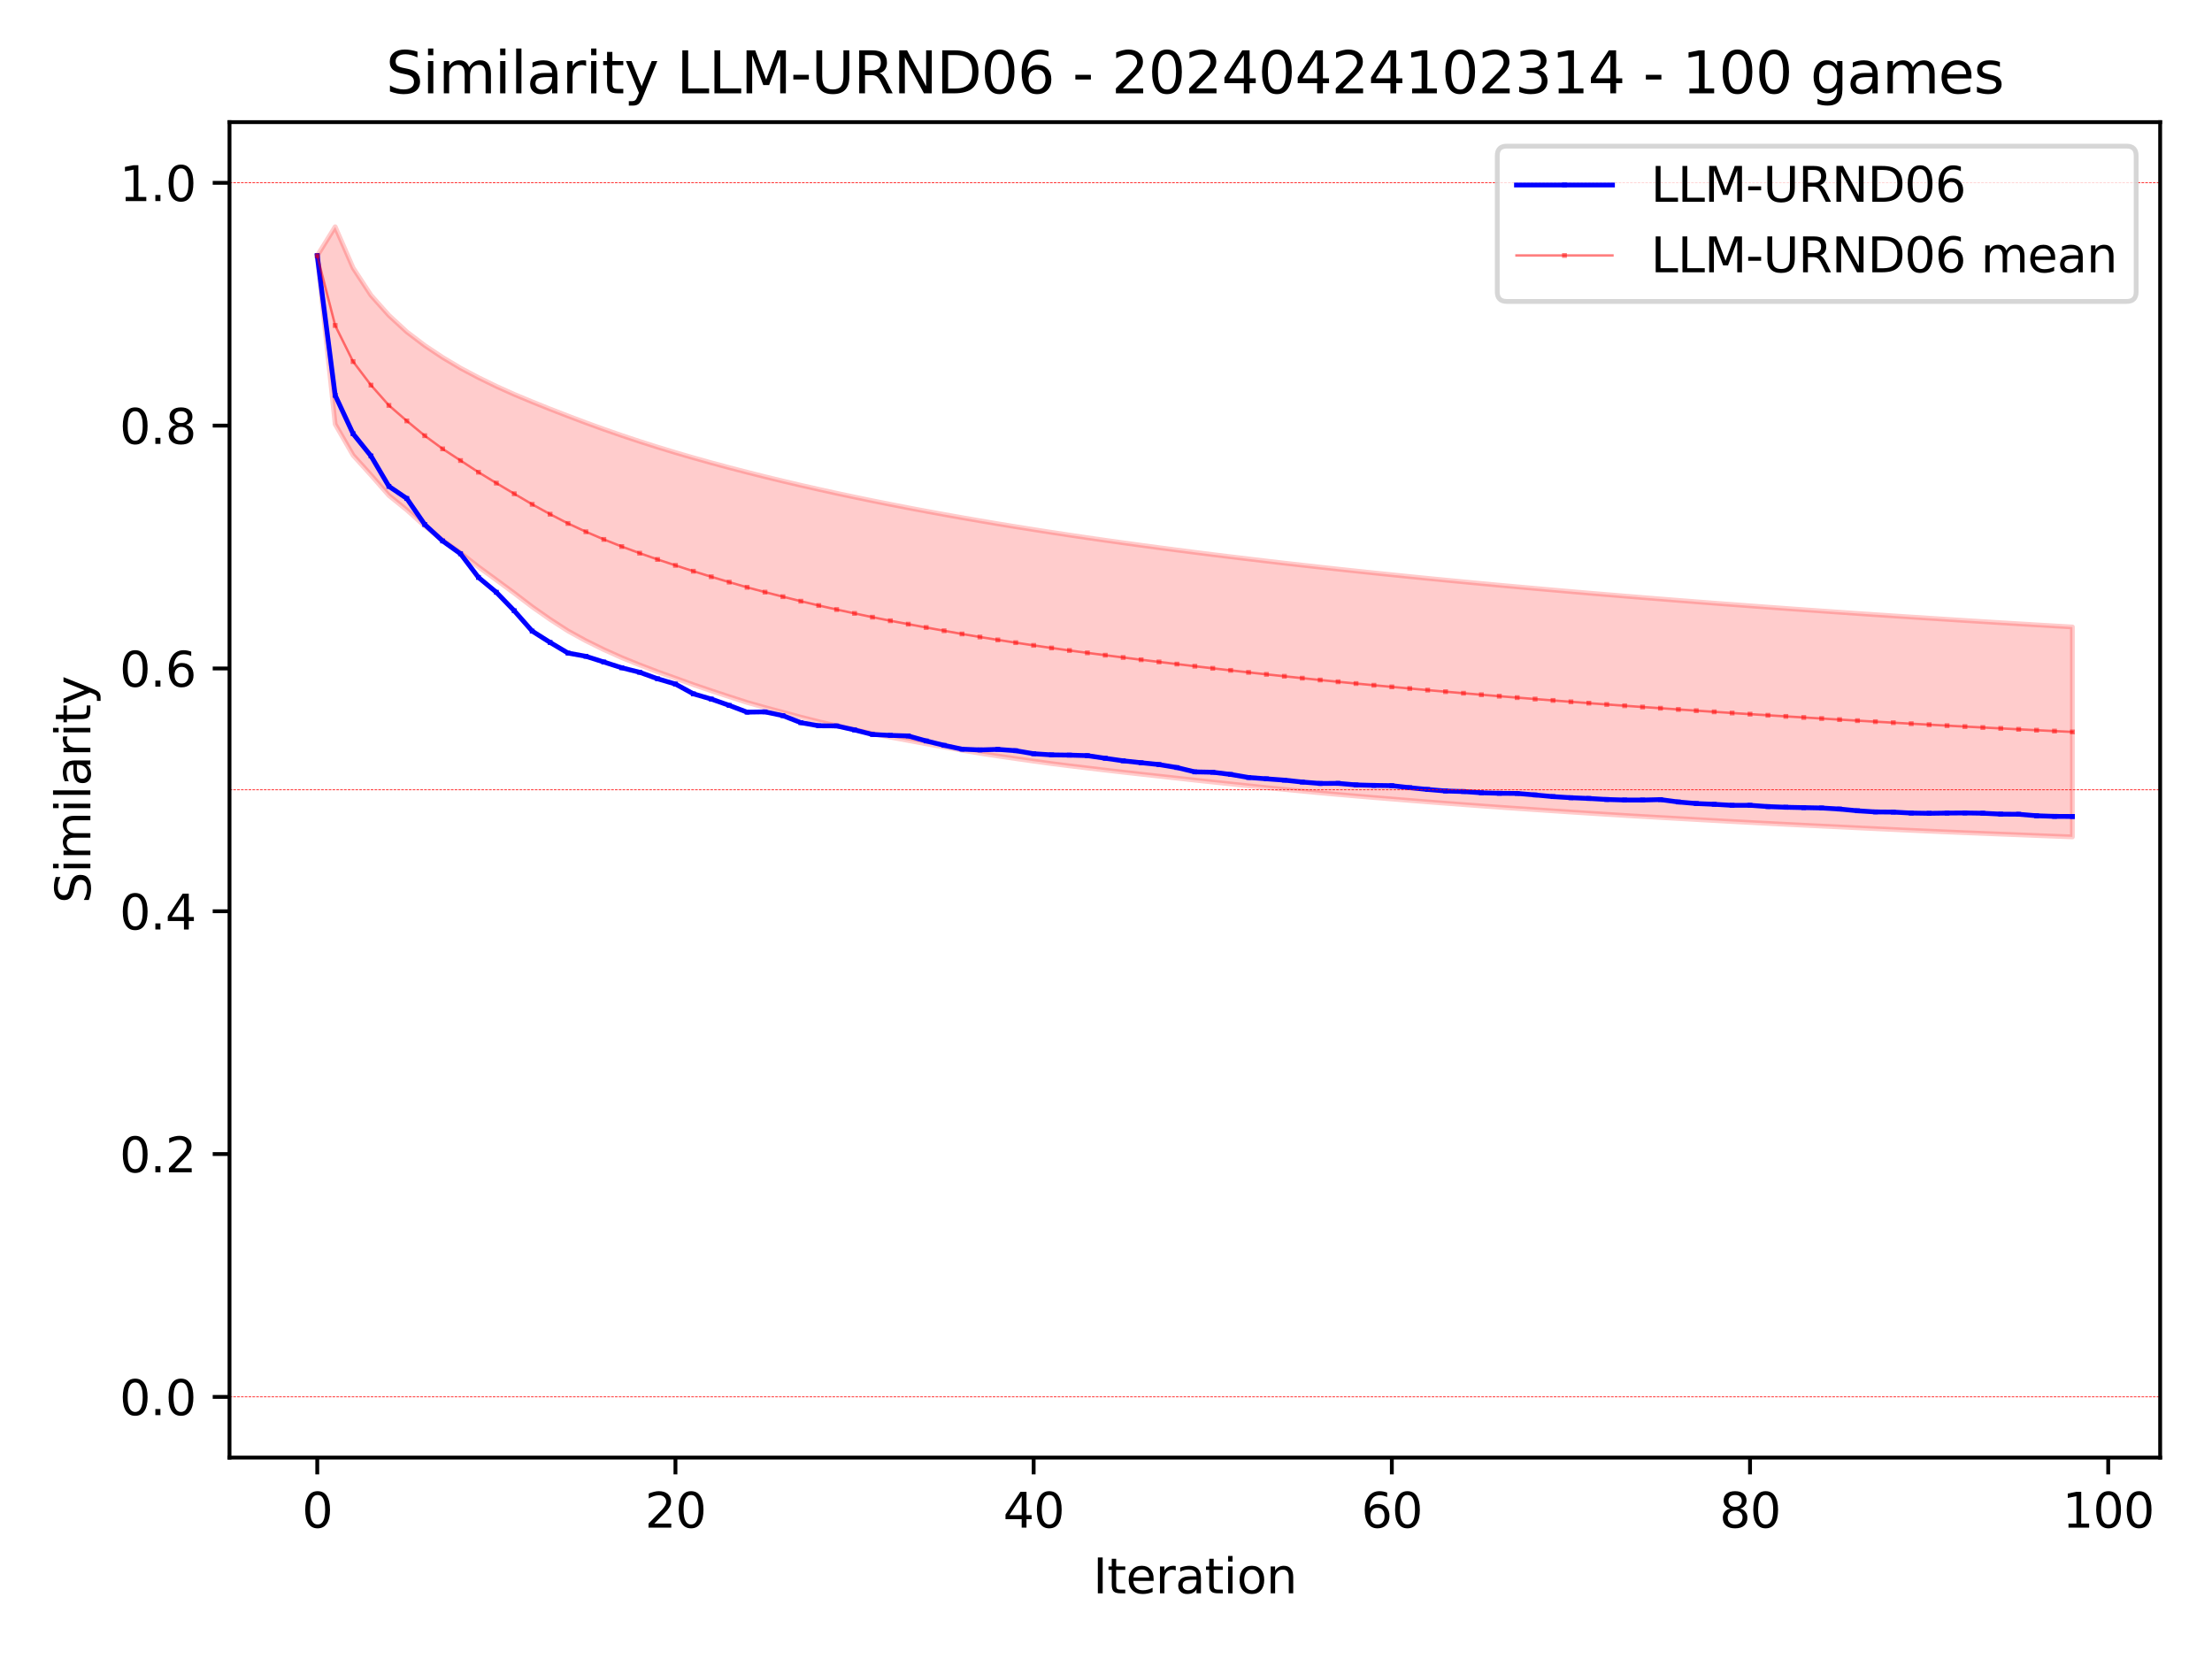 <?xml version="1.0" encoding="utf-8" standalone="no"?>
<!DOCTYPE svg PUBLIC "-//W3C//DTD SVG 1.1//EN"
  "http://www.w3.org/Graphics/SVG/1.1/DTD/svg11.dtd">
<svg xmlns:xlink="http://www.w3.org/1999/xlink" width="460.8pt" height="345.6pt" viewBox="0 0 460.8 345.6" xmlns="http://www.w3.org/2000/svg" version="1.1">
 <defs>
  <style type="text/css">*{stroke-linejoin: round; stroke-linecap: butt}</style>
 </defs>
 <g id="figure_1">
  <g id="patch_1">
   <path d="M 0 345.6 
L 460.8 345.6 
L 460.8 0 
L 0 0 
z
" style="fill: #ffffff"/>
  </g>
  <g id="axes_1">
   <g id="patch_2">
    <path d="M 47.81 303.64 
L 450 303.64 
L 450 25.44 
L 47.81 25.44 
z
" style="fill: #ffffff"/>
   </g>
   <g id="PolyCollection_1">
    <defs>
     <path id="md0542028b1" d="M 66.091 -292.34 
L 66.091 -292.34 
L 69.822 -298.364 
L 73.553 -289.8 
L 77.284 -284.091 
L 81.015 -279.906 
L 84.746 -276.468 
L 88.477 -273.631 
L 92.208 -271.144 
L 95.938 -268.917 
L 99.669 -266.946 
L 103.4 -265.124 
L 107.131 -263.445 
L 110.862 -261.892 
L 114.593 -260.393 
L 118.324 -258.95 
L 122.055 -257.54 
L 125.786 -256.186 
L 129.517 -254.89 
L 133.247 -253.648 
L 136.978 -252.462 
L 140.709 -251.326 
L 144.44 -250.242 
L 148.171 -249.199 
L 151.902 -248.195 
L 155.633 -247.229 
L 159.364 -246.292 
L 163.095 -245.386 
L 166.825 -244.513 
L 170.556 -243.668 
L 174.287 -242.848 
L 178.018 -242.054 
L 181.749 -241.285 
L 185.48 -240.539 
L 189.211 -239.814 
L 192.942 -239.112 
L 196.673 -238.429 
L 200.403 -237.765 
L 204.134 -237.119 
L 207.865 -236.49 
L 211.596 -235.878 
L 215.327 -235.282 
L 219.058 -234.702 
L 222.789 -234.136 
L 226.52 -233.586 
L 230.251 -233.049 
L 233.981 -232.524 
L 237.712 -232.012 
L 241.443 -231.511 
L 245.174 -231.022 
L 248.905 -230.543 
L 252.636 -230.074 
L 256.367 -229.615 
L 260.098 -229.165 
L 263.829 -228.724 
L 267.559 -228.291 
L 271.29 -227.868 
L 275.021 -227.452 
L 278.752 -227.044 
L 282.483 -226.645 
L 286.214 -226.252 
L 289.945 -225.868 
L 293.676 -225.49 
L 297.407 -225.118 
L 301.137 -224.753 
L 304.868 -224.395 
L 308.599 -224.043 
L 312.33 -223.696 
L 316.061 -223.356 
L 319.792 -223.022 
L 323.523 -222.692 
L 327.254 -222.368 
L 330.985 -222.05 
L 334.715 -221.736 
L 338.446 -221.427 
L 342.177 -221.123 
L 345.908 -220.825 
L 349.639 -220.53 
L 353.37 -220.24 
L 357.101 -219.953 
L 360.832 -219.671 
L 364.563 -219.394 
L 368.293 -219.12 
L 372.024 -218.85 
L 375.755 -218.583 
L 379.486 -218.321 
L 383.217 -218.062 
L 386.948 -217.807 
L 390.679 -217.554 
L 394.41 -217.305 
L 398.141 -217.06 
L 401.872 -216.817 
L 405.602 -216.578 
L 409.333 -216.342 
L 413.064 -216.11 
L 416.795 -215.88 
L 420.526 -215.654 
L 424.257 -215.43 
L 427.988 -215.208 
L 431.719 -214.99 
L 431.719 -171.258 
L 431.719 -171.258 
L 427.988 -171.399 
L 424.257 -171.544 
L 420.526 -171.691 
L 416.795 -171.837 
L 413.064 -171.987 
L 409.333 -172.139 
L 405.602 -172.294 
L 401.872 -172.456 
L 398.141 -172.624 
L 394.41 -172.796 
L 390.679 -172.971 
L 386.948 -173.15 
L 383.217 -173.331 
L 379.486 -173.511 
L 375.755 -173.692 
L 372.024 -173.879 
L 368.293 -174.07 
L 364.563 -174.266 
L 360.832 -174.463 
L 357.101 -174.668 
L 353.37 -174.876 
L 349.639 -175.088 
L 345.908 -175.3 
L 342.177 -175.509 
L 338.446 -175.729 
L 334.715 -175.959 
L 330.985 -176.195 
L 327.254 -176.435 
L 323.523 -176.682 
L 319.792 -176.933 
L 316.061 -177.186 
L 312.33 -177.442 
L 308.599 -177.709 
L 304.868 -177.985 
L 301.137 -178.267 
L 297.407 -178.558 
L 293.676 -178.855 
L 289.945 -179.154 
L 286.214 -179.456 
L 282.483 -179.771 
L 278.752 -180.099 
L 275.021 -180.434 
L 271.29 -180.788 
L 267.559 -181.151 
L 263.829 -181.52 
L 260.098 -181.901 
L 256.367 -182.293 
L 252.636 -182.684 
L 248.905 -183.081 
L 245.174 -183.5 
L 241.443 -183.909 
L 237.712 -184.318 
L 233.981 -184.739 
L 230.251 -185.171 
L 226.52 -185.61 
L 222.789 -186.055 
L 219.058 -186.528 
L 215.327 -187.034 
L 211.596 -187.566 
L 207.865 -188.108 
L 204.134 -188.68 
L 200.403 -189.305 
L 196.673 -189.975 
L 192.942 -190.656 
L 189.211 -191.344 
L 185.48 -192.031 
L 181.749 -192.777 
L 178.018 -193.585 
L 174.287 -194.409 
L 170.556 -195.261 
L 166.825 -196.206 
L 163.095 -197.207 
L 159.364 -198.208 
L 155.633 -199.266 
L 151.902 -200.467 
L 148.171 -201.696 
L 144.44 -202.968 
L 140.709 -204.317 
L 136.978 -205.653 
L 133.247 -207.084 
L 129.517 -208.599 
L 125.786 -210.273 
L 122.055 -212.112 
L 118.324 -214.162 
L 114.593 -216.576 
L 110.862 -219.187 
L 107.131 -222.035 
L 103.4 -224.788 
L 99.669 -227.513 
L 95.938 -230.412 
L 92.208 -233.042 
L 88.477 -236.037 
L 84.746 -239.364 
L 81.015 -242.389 
L 77.284 -246.635 
L 73.553 -250.762 
L 69.822 -257.232 
L 66.091 -292.34 
z
" style="stroke: #ff0000; stroke-opacity: 0.2"/>
    </defs>
    <g clip-path="url(#pfddafe081c)">
     <use xlink:href="#md0542028b1" x="0" y="345.6" style="fill: #ff0000; fill-opacity: 0.2; stroke: #ff0000; stroke-opacity: 0.2"/>
    </g>
   </g>
   <g id="matplotlib.axis_1">
    <g id="xtick_1">
     <g id="line2d_1">
      <defs>
       <path id="m73f7b30d48" d="M 0 0 
L 0 3.5 
" style="stroke: #000000; stroke-width: 0.8"/>
      </defs>
      <g>
       <use xlink:href="#m73f7b30d48" x="66.091" y="303.64" style="stroke: #000000; stroke-width: 0.8"/>
      </g>
     </g>
     <g id="text_1">
      <!-- 0 -->
      <g transform="translate(62.91 318.238) scale(0.1 -0.1)">
       <defs>
        <path id="DejaVuSans-30" d="M 2034 4250 
Q 1547 4250 1301 3770 
Q 1056 3291 1056 2328 
Q 1056 1369 1301 889 
Q 1547 409 2034 409 
Q 2525 409 2770 889 
Q 3016 1369 3016 2328 
Q 3016 3291 2770 3770 
Q 2525 4250 2034 4250 
z
M 2034 4750 
Q 2819 4750 3233 4129 
Q 3647 3509 3647 2328 
Q 3647 1150 3233 529 
Q 2819 -91 2034 -91 
Q 1250 -91 836 529 
Q 422 1150 422 2328 
Q 422 3509 836 4129 
Q 1250 4750 2034 4750 
z
" transform="scale(0.016)"/>
       </defs>
       <use xlink:href="#DejaVuSans-30"/>
      </g>
     </g>
    </g>
    <g id="xtick_2">
     <g id="line2d_2">
      <g>
       <use xlink:href="#m73f7b30d48" x="140.709" y="303.64" style="stroke: #000000; stroke-width: 0.8"/>
      </g>
     </g>
     <g id="text_2">
      <!-- 20 -->
      <g transform="translate(134.347 318.238) scale(0.1 -0.1)">
       <defs>
        <path id="DejaVuSans-32" d="M 1228 531 
L 3431 531 
L 3431 0 
L 469 0 
L 469 531 
Q 828 903 1448 1529 
Q 2069 2156 2228 2338 
Q 2531 2678 2651 2914 
Q 2772 3150 2772 3378 
Q 2772 3750 2511 3984 
Q 2250 4219 1831 4219 
Q 1534 4219 1204 4116 
Q 875 4013 500 3803 
L 500 4441 
Q 881 4594 1212 4672 
Q 1544 4750 1819 4750 
Q 2544 4750 2975 4387 
Q 3406 4025 3406 3419 
Q 3406 3131 3298 2873 
Q 3191 2616 2906 2266 
Q 2828 2175 2409 1742 
Q 1991 1309 1228 531 
z
" transform="scale(0.016)"/>
       </defs>
       <use xlink:href="#DejaVuSans-32"/>
       <use xlink:href="#DejaVuSans-30" x="63.623"/>
      </g>
     </g>
    </g>
    <g id="xtick_3">
     <g id="line2d_3">
      <g>
       <use xlink:href="#m73f7b30d48" x="215.327" y="303.64" style="stroke: #000000; stroke-width: 0.8"/>
      </g>
     </g>
     <g id="text_3">
      <!-- 40 -->
      <g transform="translate(208.964 318.238) scale(0.1 -0.1)">
       <defs>
        <path id="DejaVuSans-34" d="M 2419 4116 
L 825 1625 
L 2419 1625 
L 2419 4116 
z
M 2253 4666 
L 3047 4666 
L 3047 1625 
L 3713 1625 
L 3713 1100 
L 3047 1100 
L 3047 0 
L 2419 0 
L 2419 1100 
L 313 1100 
L 313 1709 
L 2253 4666 
z
" transform="scale(0.016)"/>
       </defs>
       <use xlink:href="#DejaVuSans-34"/>
       <use xlink:href="#DejaVuSans-30" x="63.623"/>
      </g>
     </g>
    </g>
    <g id="xtick_4">
     <g id="line2d_4">
      <g>
       <use xlink:href="#m73f7b30d48" x="289.945" y="303.64" style="stroke: #000000; stroke-width: 0.8"/>
      </g>
     </g>
     <g id="text_4">
      <!-- 60 -->
      <g transform="translate(283.582 318.238) scale(0.1 -0.1)">
       <defs>
        <path id="DejaVuSans-36" d="M 2113 2584 
Q 1688 2584 1439 2293 
Q 1191 2003 1191 1497 
Q 1191 994 1439 701 
Q 1688 409 2113 409 
Q 2538 409 2786 701 
Q 3034 994 3034 1497 
Q 3034 2003 2786 2293 
Q 2538 2584 2113 2584 
z
M 3366 4563 
L 3366 3988 
Q 3128 4100 2886 4159 
Q 2644 4219 2406 4219 
Q 1781 4219 1451 3797 
Q 1122 3375 1075 2522 
Q 1259 2794 1537 2939 
Q 1816 3084 2150 3084 
Q 2853 3084 3261 2657 
Q 3669 2231 3669 1497 
Q 3669 778 3244 343 
Q 2819 -91 2113 -91 
Q 1303 -91 875 529 
Q 447 1150 447 2328 
Q 447 3434 972 4092 
Q 1497 4750 2381 4750 
Q 2619 4750 2861 4703 
Q 3103 4656 3366 4563 
z
" transform="scale(0.016)"/>
       </defs>
       <use xlink:href="#DejaVuSans-36"/>
       <use xlink:href="#DejaVuSans-30" x="63.623"/>
      </g>
     </g>
    </g>
    <g id="xtick_5">
     <g id="line2d_5">
      <g>
       <use xlink:href="#m73f7b30d48" x="364.563" y="303.64" style="stroke: #000000; stroke-width: 0.8"/>
      </g>
     </g>
     <g id="text_5">
      <!-- 80 -->
      <g transform="translate(358.2 318.238) scale(0.1 -0.1)">
       <defs>
        <path id="DejaVuSans-38" d="M 2034 2216 
Q 1584 2216 1326 1975 
Q 1069 1734 1069 1313 
Q 1069 891 1326 650 
Q 1584 409 2034 409 
Q 2484 409 2743 651 
Q 3003 894 3003 1313 
Q 3003 1734 2745 1975 
Q 2488 2216 2034 2216 
z
M 1403 2484 
Q 997 2584 770 2862 
Q 544 3141 544 3541 
Q 544 4100 942 4425 
Q 1341 4750 2034 4750 
Q 2731 4750 3128 4425 
Q 3525 4100 3525 3541 
Q 3525 3141 3298 2862 
Q 3072 2584 2669 2484 
Q 3125 2378 3379 2068 
Q 3634 1759 3634 1313 
Q 3634 634 3220 271 
Q 2806 -91 2034 -91 
Q 1263 -91 848 271 
Q 434 634 434 1313 
Q 434 1759 690 2068 
Q 947 2378 1403 2484 
z
M 1172 3481 
Q 1172 3119 1398 2916 
Q 1625 2713 2034 2713 
Q 2441 2713 2670 2916 
Q 2900 3119 2900 3481 
Q 2900 3844 2670 4047 
Q 2441 4250 2034 4250 
Q 1625 4250 1398 4047 
Q 1172 3844 1172 3481 
z
" transform="scale(0.016)"/>
       </defs>
       <use xlink:href="#DejaVuSans-38"/>
       <use xlink:href="#DejaVuSans-30" x="63.623"/>
      </g>
     </g>
    </g>
    <g id="xtick_6">
     <g id="line2d_6">
      <g>
       <use xlink:href="#m73f7b30d48" x="439.18" y="303.64" style="stroke: #000000; stroke-width: 0.8"/>
      </g>
     </g>
     <g id="text_6">
      <!-- 100 -->
      <g transform="translate(429.637 318.238) scale(0.1 -0.1)">
       <defs>
        <path id="DejaVuSans-31" d="M 794 531 
L 1825 531 
L 1825 4091 
L 703 3866 
L 703 4441 
L 1819 4666 
L 2450 4666 
L 2450 531 
L 3481 531 
L 3481 0 
L 794 0 
L 794 531 
z
" transform="scale(0.016)"/>
       </defs>
       <use xlink:href="#DejaVuSans-31"/>
       <use xlink:href="#DejaVuSans-30" x="63.623"/>
       <use xlink:href="#DejaVuSans-30" x="127.246"/>
      </g>
     </g>
    </g>
    <g id="text_7">
     <!-- Iteration -->
     <g transform="translate(227.696 331.917) scale(0.1 -0.1)">
      <defs>
       <path id="DejaVuSans-49" d="M 628 4666 
L 1259 4666 
L 1259 0 
L 628 0 
L 628 4666 
z
" transform="scale(0.016)"/>
       <path id="DejaVuSans-74" d="M 1172 4494 
L 1172 3500 
L 2356 3500 
L 2356 3053 
L 1172 3053 
L 1172 1153 
Q 1172 725 1289 603 
Q 1406 481 1766 481 
L 2356 481 
L 2356 0 
L 1766 0 
Q 1100 0 847 248 
Q 594 497 594 1153 
L 594 3053 
L 172 3053 
L 172 3500 
L 594 3500 
L 594 4494 
L 1172 4494 
z
" transform="scale(0.016)"/>
       <path id="DejaVuSans-65" d="M 3597 1894 
L 3597 1613 
L 953 1613 
Q 991 1019 1311 708 
Q 1631 397 2203 397 
Q 2534 397 2845 478 
Q 3156 559 3463 722 
L 3463 178 
Q 3153 47 2828 -22 
Q 2503 -91 2169 -91 
Q 1331 -91 842 396 
Q 353 884 353 1716 
Q 353 2575 817 3079 
Q 1281 3584 2069 3584 
Q 2775 3584 3186 3129 
Q 3597 2675 3597 1894 
z
M 3022 2063 
Q 3016 2534 2758 2815 
Q 2500 3097 2075 3097 
Q 1594 3097 1305 2825 
Q 1016 2553 972 2059 
L 3022 2063 
z
" transform="scale(0.016)"/>
       <path id="DejaVuSans-72" d="M 2631 2963 
Q 2534 3019 2420 3045 
Q 2306 3072 2169 3072 
Q 1681 3072 1420 2755 
Q 1159 2438 1159 1844 
L 1159 0 
L 581 0 
L 581 3500 
L 1159 3500 
L 1159 2956 
Q 1341 3275 1631 3429 
Q 1922 3584 2338 3584 
Q 2397 3584 2469 3576 
Q 2541 3569 2628 3553 
L 2631 2963 
z
" transform="scale(0.016)"/>
       <path id="DejaVuSans-61" d="M 2194 1759 
Q 1497 1759 1228 1600 
Q 959 1441 959 1056 
Q 959 750 1161 570 
Q 1363 391 1709 391 
Q 2188 391 2477 730 
Q 2766 1069 2766 1631 
L 2766 1759 
L 2194 1759 
z
M 3341 1997 
L 3341 0 
L 2766 0 
L 2766 531 
Q 2569 213 2275 61 
Q 1981 -91 1556 -91 
Q 1019 -91 701 211 
Q 384 513 384 1019 
Q 384 1609 779 1909 
Q 1175 2209 1959 2209 
L 2766 2209 
L 2766 2266 
Q 2766 2663 2505 2880 
Q 2244 3097 1772 3097 
Q 1472 3097 1187 3025 
Q 903 2953 641 2809 
L 641 3341 
Q 956 3463 1253 3523 
Q 1550 3584 1831 3584 
Q 2591 3584 2966 3190 
Q 3341 2797 3341 1997 
z
" transform="scale(0.016)"/>
       <path id="DejaVuSans-69" d="M 603 3500 
L 1178 3500 
L 1178 0 
L 603 0 
L 603 3500 
z
M 603 4863 
L 1178 4863 
L 1178 4134 
L 603 4134 
L 603 4863 
z
" transform="scale(0.016)"/>
       <path id="DejaVuSans-6f" d="M 1959 3097 
Q 1497 3097 1228 2736 
Q 959 2375 959 1747 
Q 959 1119 1226 758 
Q 1494 397 1959 397 
Q 2419 397 2687 759 
Q 2956 1122 2956 1747 
Q 2956 2369 2687 2733 
Q 2419 3097 1959 3097 
z
M 1959 3584 
Q 2709 3584 3137 3096 
Q 3566 2609 3566 1747 
Q 3566 888 3137 398 
Q 2709 -91 1959 -91 
Q 1206 -91 779 398 
Q 353 888 353 1747 
Q 353 2609 779 3096 
Q 1206 3584 1959 3584 
z
" transform="scale(0.016)"/>
       <path id="DejaVuSans-6e" d="M 3513 2113 
L 3513 0 
L 2938 0 
L 2938 2094 
Q 2938 2591 2744 2837 
Q 2550 3084 2163 3084 
Q 1697 3084 1428 2787 
Q 1159 2491 1159 1978 
L 1159 0 
L 581 0 
L 581 3500 
L 1159 3500 
L 1159 2956 
Q 1366 3272 1645 3428 
Q 1925 3584 2291 3584 
Q 2894 3584 3203 3211 
Q 3513 2838 3513 2113 
z
" transform="scale(0.016)"/>
      </defs>
      <use xlink:href="#DejaVuSans-49"/>
      <use xlink:href="#DejaVuSans-74" x="29.492"/>
      <use xlink:href="#DejaVuSans-65" x="68.701"/>
      <use xlink:href="#DejaVuSans-72" x="130.225"/>
      <use xlink:href="#DejaVuSans-61" x="171.338"/>
      <use xlink:href="#DejaVuSans-74" x="232.617"/>
      <use xlink:href="#DejaVuSans-69" x="271.826"/>
      <use xlink:href="#DejaVuSans-6f" x="299.609"/>
      <use xlink:href="#DejaVuSans-6e" x="360.791"/>
     </g>
    </g>
   </g>
   <g id="matplotlib.axis_2">
    <g id="ytick_1">
     <g id="line2d_7">
      <defs>
       <path id="m419efda177" d="M 0 0 
L -3.5 0 
" style="stroke: #000000; stroke-width: 0.8"/>
      </defs>
      <g>
       <use xlink:href="#m419efda177" x="47.81" y="290.995" style="stroke: #000000; stroke-width: 0.8"/>
      </g>
     </g>
     <g id="text_8">
      <!-- 0.0 -->
      <g transform="translate(24.907 294.794) scale(0.1 -0.1)">
       <defs>
        <path id="DejaVuSans-2e" d="M 684 794 
L 1344 794 
L 1344 0 
L 684 0 
L 684 794 
z
" transform="scale(0.016)"/>
       </defs>
       <use xlink:href="#DejaVuSans-30"/>
       <use xlink:href="#DejaVuSans-2e" x="63.623"/>
       <use xlink:href="#DejaVuSans-30" x="95.41"/>
      </g>
     </g>
    </g>
    <g id="ytick_2">
     <g id="line2d_8">
      <g>
       <use xlink:href="#m419efda177" x="47.81" y="240.413" style="stroke: #000000; stroke-width: 0.8"/>
      </g>
     </g>
     <g id="text_9">
      <!-- 0.2 -->
      <g transform="translate(24.907 244.212) scale(0.1 -0.1)">
       <use xlink:href="#DejaVuSans-30"/>
       <use xlink:href="#DejaVuSans-2e" x="63.623"/>
       <use xlink:href="#DejaVuSans-32" x="95.41"/>
      </g>
     </g>
    </g>
    <g id="ytick_3">
     <g id="line2d_9">
      <g>
       <use xlink:href="#m419efda177" x="47.81" y="189.831" style="stroke: #000000; stroke-width: 0.8"/>
      </g>
     </g>
     <g id="text_10">
      <!-- 0.4 -->
      <g transform="translate(24.907 193.63) scale(0.1 -0.1)">
       <use xlink:href="#DejaVuSans-30"/>
       <use xlink:href="#DejaVuSans-2e" x="63.623"/>
       <use xlink:href="#DejaVuSans-34" x="95.41"/>
      </g>
     </g>
    </g>
    <g id="ytick_4">
     <g id="line2d_10">
      <g>
       <use xlink:href="#m419efda177" x="47.81" y="139.249" style="stroke: #000000; stroke-width: 0.8"/>
      </g>
     </g>
     <g id="text_11">
      <!-- 0.6 -->
      <g transform="translate(24.907 143.048) scale(0.1 -0.1)">
       <use xlink:href="#DejaVuSans-30"/>
       <use xlink:href="#DejaVuSans-2e" x="63.623"/>
       <use xlink:href="#DejaVuSans-36" x="95.41"/>
      </g>
     </g>
    </g>
    <g id="ytick_5">
     <g id="line2d_11">
      <g>
       <use xlink:href="#m419efda177" x="47.81" y="88.667" style="stroke: #000000; stroke-width: 0.8"/>
      </g>
     </g>
     <g id="text_12">
      <!-- 0.8 -->
      <g transform="translate(24.907 92.466) scale(0.1 -0.1)">
       <use xlink:href="#DejaVuSans-30"/>
       <use xlink:href="#DejaVuSans-2e" x="63.623"/>
       <use xlink:href="#DejaVuSans-38" x="95.41"/>
      </g>
     </g>
    </g>
    <g id="ytick_6">
     <g id="line2d_12">
      <g>
       <use xlink:href="#m419efda177" x="47.81" y="38.085" style="stroke: #000000; stroke-width: 0.8"/>
      </g>
     </g>
     <g id="text_13">
      <!-- 1.0 -->
      <g transform="translate(24.907 41.885) scale(0.1 -0.1)">
       <use xlink:href="#DejaVuSans-31"/>
       <use xlink:href="#DejaVuSans-2e" x="63.623"/>
       <use xlink:href="#DejaVuSans-30" x="95.41"/>
      </g>
     </g>
    </g>
    <g id="text_14">
     <!-- Similarity -->
     <g transform="translate(18.827 188.18) rotate(-90) scale(0.1 -0.1)">
      <defs>
       <path id="DejaVuSans-53" d="M 3425 4513 
L 3425 3897 
Q 3066 4069 2747 4153 
Q 2428 4238 2131 4238 
Q 1616 4238 1336 4038 
Q 1056 3838 1056 3469 
Q 1056 3159 1242 3001 
Q 1428 2844 1947 2747 
L 2328 2669 
Q 3034 2534 3370 2195 
Q 3706 1856 3706 1288 
Q 3706 609 3251 259 
Q 2797 -91 1919 -91 
Q 1588 -91 1214 -16 
Q 841 59 441 206 
L 441 856 
Q 825 641 1194 531 
Q 1563 422 1919 422 
Q 2459 422 2753 634 
Q 3047 847 3047 1241 
Q 3047 1584 2836 1778 
Q 2625 1972 2144 2069 
L 1759 2144 
Q 1053 2284 737 2584 
Q 422 2884 422 3419 
Q 422 4038 858 4394 
Q 1294 4750 2059 4750 
Q 2388 4750 2728 4690 
Q 3069 4631 3425 4513 
z
" transform="scale(0.016)"/>
       <path id="DejaVuSans-6d" d="M 3328 2828 
Q 3544 3216 3844 3400 
Q 4144 3584 4550 3584 
Q 5097 3584 5394 3201 
Q 5691 2819 5691 2113 
L 5691 0 
L 5113 0 
L 5113 2094 
Q 5113 2597 4934 2840 
Q 4756 3084 4391 3084 
Q 3944 3084 3684 2787 
Q 3425 2491 3425 1978 
L 3425 0 
L 2847 0 
L 2847 2094 
Q 2847 2600 2669 2842 
Q 2491 3084 2119 3084 
Q 1678 3084 1418 2786 
Q 1159 2488 1159 1978 
L 1159 0 
L 581 0 
L 581 3500 
L 1159 3500 
L 1159 2956 
Q 1356 3278 1631 3431 
Q 1906 3584 2284 3584 
Q 2666 3584 2933 3390 
Q 3200 3197 3328 2828 
z
" transform="scale(0.016)"/>
       <path id="DejaVuSans-6c" d="M 603 4863 
L 1178 4863 
L 1178 0 
L 603 0 
L 603 4863 
z
" transform="scale(0.016)"/>
       <path id="DejaVuSans-79" d="M 2059 -325 
Q 1816 -950 1584 -1140 
Q 1353 -1331 966 -1331 
L 506 -1331 
L 506 -850 
L 844 -850 
Q 1081 -850 1212 -737 
Q 1344 -625 1503 -206 
L 1606 56 
L 191 3500 
L 800 3500 
L 1894 763 
L 2988 3500 
L 3597 3500 
L 2059 -325 
z
" transform="scale(0.016)"/>
      </defs>
      <use xlink:href="#DejaVuSans-53"/>
      <use xlink:href="#DejaVuSans-69" x="63.477"/>
      <use xlink:href="#DejaVuSans-6d" x="91.26"/>
      <use xlink:href="#DejaVuSans-69" x="188.672"/>
      <use xlink:href="#DejaVuSans-6c" x="216.455"/>
      <use xlink:href="#DejaVuSans-61" x="244.238"/>
      <use xlink:href="#DejaVuSans-72" x="305.518"/>
      <use xlink:href="#DejaVuSans-69" x="346.631"/>
      <use xlink:href="#DejaVuSans-74" x="374.414"/>
      <use xlink:href="#DejaVuSans-79" x="413.623"/>
     </g>
    </g>
   </g>
   <g id="line2d_13">
    <path d="M 66.091 53.26 
L 69.822 82.345 
L 73.553 90.353 
L 77.284 94.99 
L 81.015 101.313 
L 84.746 103.842 
L 88.477 109.261 
L 92.208 112.694 
L 95.938 115.363 
L 99.669 120.281 
L 103.4 123.385 
L 107.131 127.236 
L 110.862 131.467 
L 114.593 133.83 
L 118.324 136.046 
L 122.055 136.72 
L 125.786 137.91 
L 129.517 139.109 
L 133.247 140.048 
L 136.978 141.399 
L 140.709 142.501 
L 144.44 144.537 
L 148.171 145.627 
L 151.902 146.942 
L 155.633 148.354 
L 159.364 148.295 
L 163.095 149.084 
L 166.825 150.54 
L 170.556 151.197 
L 174.287 151.22 
L 178.018 152.058 
L 181.749 153.001 
L 185.48 153.197 
L 189.211 153.308 
L 192.942 154.351 
L 196.673 155.267 
L 200.403 156.064 
L 204.134 156.221 
L 207.865 156.11 
L 211.596 156.384 
L 215.327 157.014 
L 219.058 157.254 
L 222.789 157.306 
L 226.52 157.413 
L 230.251 157.964 
L 233.981 158.492 
L 237.712 158.89 
L 241.443 159.271 
L 245.174 159.895 
L 248.905 160.797 
L 252.636 160.87 
L 256.367 161.33 
L 260.098 161.963 
L 263.829 162.245 
L 267.559 162.517 
L 271.29 162.914 
L 275.021 163.209 
L 278.752 163.188 
L 282.483 163.511 
L 286.214 163.613 
L 289.945 163.669 
L 293.676 164.091 
L 297.407 164.46 
L 301.137 164.777 
L 304.868 164.89 
L 308.599 165.153 
L 312.33 165.257 
L 316.061 165.284 
L 319.792 165.603 
L 323.523 165.949 
L 327.254 166.179 
L 330.985 166.331 
L 334.715 166.549 
L 338.446 166.659 
L 342.177 166.664 
L 345.908 166.57 
L 349.639 167.069 
L 353.37 167.393 
L 357.101 167.549 
L 360.832 167.765 
L 364.563 167.756 
L 368.293 168.025 
L 372.024 168.166 
L 375.755 168.243 
L 379.486 168.319 
L 383.217 168.539 
L 386.948 168.901 
L 390.679 169.138 
L 394.41 169.172 
L 398.141 169.373 
L 401.872 169.431 
L 405.602 169.378 
L 409.333 169.353 
L 413.064 169.41 
L 416.795 169.598 
L 420.526 169.625 
L 424.257 169.937 
L 427.988 170.063 
L 431.719 170.084 
" clip-path="url(#pfddafe081c)" style="fill: none; stroke: #0000ff; stroke-linecap: square"/>
    <defs>
     <path id="mdb1bc5eb93" d="M -0.5 0.5 
L 0.5 0.5 
L 0.5 -0.5 
L -0.5 -0.5 
z
"/>
    </defs>
    <g clip-path="url(#pfddafe081c)">
     <use xlink:href="#mdb1bc5eb93" x="66.091" y="53.26" style="fill: #0000ff"/>
     <use xlink:href="#mdb1bc5eb93" x="69.822" y="82.345" style="fill: #0000ff"/>
     <use xlink:href="#mdb1bc5eb93" x="73.553" y="90.353" style="fill: #0000ff"/>
     <use xlink:href="#mdb1bc5eb93" x="77.284" y="94.99" style="fill: #0000ff"/>
     <use xlink:href="#mdb1bc5eb93" x="81.015" y="101.313" style="fill: #0000ff"/>
     <use xlink:href="#mdb1bc5eb93" x="84.746" y="103.842" style="fill: #0000ff"/>
     <use xlink:href="#mdb1bc5eb93" x="88.477" y="109.261" style="fill: #0000ff"/>
     <use xlink:href="#mdb1bc5eb93" x="92.208" y="112.694" style="fill: #0000ff"/>
     <use xlink:href="#mdb1bc5eb93" x="95.938" y="115.363" style="fill: #0000ff"/>
     <use xlink:href="#mdb1bc5eb93" x="99.669" y="120.281" style="fill: #0000ff"/>
     <use xlink:href="#mdb1bc5eb93" x="103.4" y="123.385" style="fill: #0000ff"/>
     <use xlink:href="#mdb1bc5eb93" x="107.131" y="127.236" style="fill: #0000ff"/>
     <use xlink:href="#mdb1bc5eb93" x="110.862" y="131.467" style="fill: #0000ff"/>
     <use xlink:href="#mdb1bc5eb93" x="114.593" y="133.83" style="fill: #0000ff"/>
     <use xlink:href="#mdb1bc5eb93" x="118.324" y="136.046" style="fill: #0000ff"/>
     <use xlink:href="#mdb1bc5eb93" x="122.055" y="136.72" style="fill: #0000ff"/>
     <use xlink:href="#mdb1bc5eb93" x="125.786" y="137.91" style="fill: #0000ff"/>
     <use xlink:href="#mdb1bc5eb93" x="129.517" y="139.109" style="fill: #0000ff"/>
     <use xlink:href="#mdb1bc5eb93" x="133.247" y="140.048" style="fill: #0000ff"/>
     <use xlink:href="#mdb1bc5eb93" x="136.978" y="141.399" style="fill: #0000ff"/>
     <use xlink:href="#mdb1bc5eb93" x="140.709" y="142.501" style="fill: #0000ff"/>
     <use xlink:href="#mdb1bc5eb93" x="144.44" y="144.537" style="fill: #0000ff"/>
     <use xlink:href="#mdb1bc5eb93" x="148.171" y="145.627" style="fill: #0000ff"/>
     <use xlink:href="#mdb1bc5eb93" x="151.902" y="146.942" style="fill: #0000ff"/>
     <use xlink:href="#mdb1bc5eb93" x="155.633" y="148.354" style="fill: #0000ff"/>
     <use xlink:href="#mdb1bc5eb93" x="159.364" y="148.295" style="fill: #0000ff"/>
     <use xlink:href="#mdb1bc5eb93" x="163.095" y="149.084" style="fill: #0000ff"/>
     <use xlink:href="#mdb1bc5eb93" x="166.825" y="150.54" style="fill: #0000ff"/>
     <use xlink:href="#mdb1bc5eb93" x="170.556" y="151.197" style="fill: #0000ff"/>
     <use xlink:href="#mdb1bc5eb93" x="174.287" y="151.22" style="fill: #0000ff"/>
     <use xlink:href="#mdb1bc5eb93" x="178.018" y="152.058" style="fill: #0000ff"/>
     <use xlink:href="#mdb1bc5eb93" x="181.749" y="153.001" style="fill: #0000ff"/>
     <use xlink:href="#mdb1bc5eb93" x="185.48" y="153.197" style="fill: #0000ff"/>
     <use xlink:href="#mdb1bc5eb93" x="189.211" y="153.308" style="fill: #0000ff"/>
     <use xlink:href="#mdb1bc5eb93" x="192.942" y="154.351" style="fill: #0000ff"/>
     <use xlink:href="#mdb1bc5eb93" x="196.673" y="155.267" style="fill: #0000ff"/>
     <use xlink:href="#mdb1bc5eb93" x="200.403" y="156.064" style="fill: #0000ff"/>
     <use xlink:href="#mdb1bc5eb93" x="204.134" y="156.221" style="fill: #0000ff"/>
     <use xlink:href="#mdb1bc5eb93" x="207.865" y="156.11" style="fill: #0000ff"/>
     <use xlink:href="#mdb1bc5eb93" x="211.596" y="156.384" style="fill: #0000ff"/>
     <use xlink:href="#mdb1bc5eb93" x="215.327" y="157.014" style="fill: #0000ff"/>
     <use xlink:href="#mdb1bc5eb93" x="219.058" y="157.254" style="fill: #0000ff"/>
     <use xlink:href="#mdb1bc5eb93" x="222.789" y="157.306" style="fill: #0000ff"/>
     <use xlink:href="#mdb1bc5eb93" x="226.52" y="157.413" style="fill: #0000ff"/>
     <use xlink:href="#mdb1bc5eb93" x="230.251" y="157.964" style="fill: #0000ff"/>
     <use xlink:href="#mdb1bc5eb93" x="233.981" y="158.492" style="fill: #0000ff"/>
     <use xlink:href="#mdb1bc5eb93" x="237.712" y="158.89" style="fill: #0000ff"/>
     <use xlink:href="#mdb1bc5eb93" x="241.443" y="159.271" style="fill: #0000ff"/>
     <use xlink:href="#mdb1bc5eb93" x="245.174" y="159.895" style="fill: #0000ff"/>
     <use xlink:href="#mdb1bc5eb93" x="248.905" y="160.797" style="fill: #0000ff"/>
     <use xlink:href="#mdb1bc5eb93" x="252.636" y="160.87" style="fill: #0000ff"/>
     <use xlink:href="#mdb1bc5eb93" x="256.367" y="161.33" style="fill: #0000ff"/>
     <use xlink:href="#mdb1bc5eb93" x="260.098" y="161.963" style="fill: #0000ff"/>
     <use xlink:href="#mdb1bc5eb93" x="263.829" y="162.245" style="fill: #0000ff"/>
     <use xlink:href="#mdb1bc5eb93" x="267.559" y="162.517" style="fill: #0000ff"/>
     <use xlink:href="#mdb1bc5eb93" x="271.29" y="162.914" style="fill: #0000ff"/>
     <use xlink:href="#mdb1bc5eb93" x="275.021" y="163.209" style="fill: #0000ff"/>
     <use xlink:href="#mdb1bc5eb93" x="278.752" y="163.188" style="fill: #0000ff"/>
     <use xlink:href="#mdb1bc5eb93" x="282.483" y="163.511" style="fill: #0000ff"/>
     <use xlink:href="#mdb1bc5eb93" x="286.214" y="163.613" style="fill: #0000ff"/>
     <use xlink:href="#mdb1bc5eb93" x="289.945" y="163.669" style="fill: #0000ff"/>
     <use xlink:href="#mdb1bc5eb93" x="293.676" y="164.091" style="fill: #0000ff"/>
     <use xlink:href="#mdb1bc5eb93" x="297.407" y="164.46" style="fill: #0000ff"/>
     <use xlink:href="#mdb1bc5eb93" x="301.137" y="164.777" style="fill: #0000ff"/>
     <use xlink:href="#mdb1bc5eb93" x="304.868" y="164.89" style="fill: #0000ff"/>
     <use xlink:href="#mdb1bc5eb93" x="308.599" y="165.153" style="fill: #0000ff"/>
     <use xlink:href="#mdb1bc5eb93" x="312.33" y="165.257" style="fill: #0000ff"/>
     <use xlink:href="#mdb1bc5eb93" x="316.061" y="165.284" style="fill: #0000ff"/>
     <use xlink:href="#mdb1bc5eb93" x="319.792" y="165.603" style="fill: #0000ff"/>
     <use xlink:href="#mdb1bc5eb93" x="323.523" y="165.949" style="fill: #0000ff"/>
     <use xlink:href="#mdb1bc5eb93" x="327.254" y="166.179" style="fill: #0000ff"/>
     <use xlink:href="#mdb1bc5eb93" x="330.985" y="166.331" style="fill: #0000ff"/>
     <use xlink:href="#mdb1bc5eb93" x="334.715" y="166.549" style="fill: #0000ff"/>
     <use xlink:href="#mdb1bc5eb93" x="338.446" y="166.659" style="fill: #0000ff"/>
     <use xlink:href="#mdb1bc5eb93" x="342.177" y="166.664" style="fill: #0000ff"/>
     <use xlink:href="#mdb1bc5eb93" x="345.908" y="166.57" style="fill: #0000ff"/>
     <use xlink:href="#mdb1bc5eb93" x="349.639" y="167.069" style="fill: #0000ff"/>
     <use xlink:href="#mdb1bc5eb93" x="353.37" y="167.393" style="fill: #0000ff"/>
     <use xlink:href="#mdb1bc5eb93" x="357.101" y="167.549" style="fill: #0000ff"/>
     <use xlink:href="#mdb1bc5eb93" x="360.832" y="167.765" style="fill: #0000ff"/>
     <use xlink:href="#mdb1bc5eb93" x="364.563" y="167.756" style="fill: #0000ff"/>
     <use xlink:href="#mdb1bc5eb93" x="368.293" y="168.025" style="fill: #0000ff"/>
     <use xlink:href="#mdb1bc5eb93" x="372.024" y="168.166" style="fill: #0000ff"/>
     <use xlink:href="#mdb1bc5eb93" x="375.755" y="168.243" style="fill: #0000ff"/>
     <use xlink:href="#mdb1bc5eb93" x="379.486" y="168.319" style="fill: #0000ff"/>
     <use xlink:href="#mdb1bc5eb93" x="383.217" y="168.539" style="fill: #0000ff"/>
     <use xlink:href="#mdb1bc5eb93" x="386.948" y="168.901" style="fill: #0000ff"/>
     <use xlink:href="#mdb1bc5eb93" x="390.679" y="169.138" style="fill: #0000ff"/>
     <use xlink:href="#mdb1bc5eb93" x="394.41" y="169.172" style="fill: #0000ff"/>
     <use xlink:href="#mdb1bc5eb93" x="398.141" y="169.373" style="fill: #0000ff"/>
     <use xlink:href="#mdb1bc5eb93" x="401.872" y="169.431" style="fill: #0000ff"/>
     <use xlink:href="#mdb1bc5eb93" x="405.602" y="169.378" style="fill: #0000ff"/>
     <use xlink:href="#mdb1bc5eb93" x="409.333" y="169.353" style="fill: #0000ff"/>
     <use xlink:href="#mdb1bc5eb93" x="413.064" y="169.41" style="fill: #0000ff"/>
     <use xlink:href="#mdb1bc5eb93" x="416.795" y="169.598" style="fill: #0000ff"/>
     <use xlink:href="#mdb1bc5eb93" x="420.526" y="169.625" style="fill: #0000ff"/>
     <use xlink:href="#mdb1bc5eb93" x="424.257" y="169.937" style="fill: #0000ff"/>
     <use xlink:href="#mdb1bc5eb93" x="427.988" y="170.063" style="fill: #0000ff"/>
     <use xlink:href="#mdb1bc5eb93" x="431.719" y="170.084" style="fill: #0000ff"/>
    </g>
   </g>
   <g id="line2d_14">
    <path d="M 66.091 53.26 
L 69.822 67.802 
L 73.553 75.319 
L 77.284 80.237 
L 81.015 84.452 
L 84.746 87.684 
L 88.477 90.766 
L 92.208 93.507 
L 95.938 95.936 
L 99.669 98.37 
L 103.4 100.644 
L 107.131 102.86 
L 110.862 105.061 
L 114.593 107.116 
L 118.324 109.044 
L 122.055 110.774 
L 125.786 112.37 
L 129.517 113.856 
L 133.247 115.234 
L 136.978 116.542 
L 140.709 117.779 
L 144.44 118.995 
L 148.171 120.153 
L 151.902 121.269 
L 155.633 122.352 
L 159.364 123.35 
L 163.095 124.303 
L 166.825 125.24 
L 170.556 126.135 
L 174.287 126.972 
L 178.018 127.781 
L 181.749 128.569 
L 185.48 129.315 
L 189.211 130.021 
L 192.942 130.716 
L 196.673 131.398 
L 200.403 132.065 
L 204.134 132.7 
L 207.865 133.301 
L 211.596 133.878 
L 215.327 134.442 
L 219.058 134.985 
L 222.789 135.504 
L 226.52 136.002 
L 230.251 136.49 
L 233.981 136.968 
L 237.712 137.435 
L 241.443 137.89 
L 245.174 138.339 
L 248.905 138.788 
L 252.636 139.221 
L 256.367 139.646 
L 260.098 140.067 
L 263.829 140.478 
L 267.559 140.879 
L 271.29 141.272 
L 275.021 141.657 
L 278.752 142.028 
L 282.483 142.392 
L 286.214 142.746 
L 289.945 143.089 
L 293.676 143.428 
L 297.407 143.762 
L 301.137 144.09 
L 304.868 144.41 
L 308.599 144.724 
L 312.33 145.031 
L 316.061 145.329 
L 319.792 145.622 
L 323.523 145.913 
L 327.254 146.198 
L 330.985 146.478 
L 334.715 146.753 
L 338.446 147.022 
L 342.177 147.284 
L 345.908 147.537 
L 349.639 147.791 
L 353.37 148.042 
L 357.101 148.289 
L 360.832 148.533 
L 364.563 148.77 
L 368.293 149.005 
L 372.024 149.236 
L 375.755 149.462 
L 379.486 149.684 
L 383.217 149.903 
L 386.948 150.122 
L 390.679 150.338 
L 394.41 150.549 
L 398.141 150.758 
L 401.872 150.964 
L 405.602 151.164 
L 409.333 151.359 
L 413.064 151.551 
L 416.795 151.741 
L 420.526 151.928 
L 424.257 152.113 
L 427.988 152.296 
L 431.719 152.476 
" clip-path="url(#pfddafe081c)" style="fill: none; stroke: #ff0000; stroke-opacity: 0.5; stroke-width: 0.5; stroke-linecap: square"/>
    <defs>
     <path id="m150cf4d4ea" d="M -0.5 0.5 
L 0.5 0.5 
L 0.5 -0.5 
L -0.5 -0.5 
z
"/>
    </defs>
    <g clip-path="url(#pfddafe081c)">
     <use xlink:href="#m150cf4d4ea" x="66.091" y="53.26" style="fill: #ff0000; fill-opacity: 0.5"/>
     <use xlink:href="#m150cf4d4ea" x="69.822" y="67.802" style="fill: #ff0000; fill-opacity: 0.5"/>
     <use xlink:href="#m150cf4d4ea" x="73.553" y="75.319" style="fill: #ff0000; fill-opacity: 0.5"/>
     <use xlink:href="#m150cf4d4ea" x="77.284" y="80.237" style="fill: #ff0000; fill-opacity: 0.5"/>
     <use xlink:href="#m150cf4d4ea" x="81.015" y="84.452" style="fill: #ff0000; fill-opacity: 0.5"/>
     <use xlink:href="#m150cf4d4ea" x="84.746" y="87.684" style="fill: #ff0000; fill-opacity: 0.5"/>
     <use xlink:href="#m150cf4d4ea" x="88.477" y="90.766" style="fill: #ff0000; fill-opacity: 0.5"/>
     <use xlink:href="#m150cf4d4ea" x="92.208" y="93.507" style="fill: #ff0000; fill-opacity: 0.5"/>
     <use xlink:href="#m150cf4d4ea" x="95.938" y="95.936" style="fill: #ff0000; fill-opacity: 0.5"/>
     <use xlink:href="#m150cf4d4ea" x="99.669" y="98.37" style="fill: #ff0000; fill-opacity: 0.5"/>
     <use xlink:href="#m150cf4d4ea" x="103.4" y="100.644" style="fill: #ff0000; fill-opacity: 0.5"/>
     <use xlink:href="#m150cf4d4ea" x="107.131" y="102.86" style="fill: #ff0000; fill-opacity: 0.5"/>
     <use xlink:href="#m150cf4d4ea" x="110.862" y="105.061" style="fill: #ff0000; fill-opacity: 0.5"/>
     <use xlink:href="#m150cf4d4ea" x="114.593" y="107.116" style="fill: #ff0000; fill-opacity: 0.5"/>
     <use xlink:href="#m150cf4d4ea" x="118.324" y="109.044" style="fill: #ff0000; fill-opacity: 0.5"/>
     <use xlink:href="#m150cf4d4ea" x="122.055" y="110.774" style="fill: #ff0000; fill-opacity: 0.5"/>
     <use xlink:href="#m150cf4d4ea" x="125.786" y="112.37" style="fill: #ff0000; fill-opacity: 0.5"/>
     <use xlink:href="#m150cf4d4ea" x="129.517" y="113.856" style="fill: #ff0000; fill-opacity: 0.5"/>
     <use xlink:href="#m150cf4d4ea" x="133.247" y="115.234" style="fill: #ff0000; fill-opacity: 0.5"/>
     <use xlink:href="#m150cf4d4ea" x="136.978" y="116.542" style="fill: #ff0000; fill-opacity: 0.5"/>
     <use xlink:href="#m150cf4d4ea" x="140.709" y="117.779" style="fill: #ff0000; fill-opacity: 0.5"/>
     <use xlink:href="#m150cf4d4ea" x="144.44" y="118.995" style="fill: #ff0000; fill-opacity: 0.5"/>
     <use xlink:href="#m150cf4d4ea" x="148.171" y="120.153" style="fill: #ff0000; fill-opacity: 0.5"/>
     <use xlink:href="#m150cf4d4ea" x="151.902" y="121.269" style="fill: #ff0000; fill-opacity: 0.5"/>
     <use xlink:href="#m150cf4d4ea" x="155.633" y="122.352" style="fill: #ff0000; fill-opacity: 0.5"/>
     <use xlink:href="#m150cf4d4ea" x="159.364" y="123.35" style="fill: #ff0000; fill-opacity: 0.5"/>
     <use xlink:href="#m150cf4d4ea" x="163.095" y="124.303" style="fill: #ff0000; fill-opacity: 0.5"/>
     <use xlink:href="#m150cf4d4ea" x="166.825" y="125.24" style="fill: #ff0000; fill-opacity: 0.5"/>
     <use xlink:href="#m150cf4d4ea" x="170.556" y="126.135" style="fill: #ff0000; fill-opacity: 0.5"/>
     <use xlink:href="#m150cf4d4ea" x="174.287" y="126.972" style="fill: #ff0000; fill-opacity: 0.5"/>
     <use xlink:href="#m150cf4d4ea" x="178.018" y="127.781" style="fill: #ff0000; fill-opacity: 0.5"/>
     <use xlink:href="#m150cf4d4ea" x="181.749" y="128.569" style="fill: #ff0000; fill-opacity: 0.5"/>
     <use xlink:href="#m150cf4d4ea" x="185.48" y="129.315" style="fill: #ff0000; fill-opacity: 0.5"/>
     <use xlink:href="#m150cf4d4ea" x="189.211" y="130.021" style="fill: #ff0000; fill-opacity: 0.5"/>
     <use xlink:href="#m150cf4d4ea" x="192.942" y="130.716" style="fill: #ff0000; fill-opacity: 0.5"/>
     <use xlink:href="#m150cf4d4ea" x="196.673" y="131.398" style="fill: #ff0000; fill-opacity: 0.5"/>
     <use xlink:href="#m150cf4d4ea" x="200.403" y="132.065" style="fill: #ff0000; fill-opacity: 0.5"/>
     <use xlink:href="#m150cf4d4ea" x="204.134" y="132.7" style="fill: #ff0000; fill-opacity: 0.5"/>
     <use xlink:href="#m150cf4d4ea" x="207.865" y="133.301" style="fill: #ff0000; fill-opacity: 0.5"/>
     <use xlink:href="#m150cf4d4ea" x="211.596" y="133.878" style="fill: #ff0000; fill-opacity: 0.5"/>
     <use xlink:href="#m150cf4d4ea" x="215.327" y="134.442" style="fill: #ff0000; fill-opacity: 0.5"/>
     <use xlink:href="#m150cf4d4ea" x="219.058" y="134.985" style="fill: #ff0000; fill-opacity: 0.5"/>
     <use xlink:href="#m150cf4d4ea" x="222.789" y="135.504" style="fill: #ff0000; fill-opacity: 0.5"/>
     <use xlink:href="#m150cf4d4ea" x="226.52" y="136.002" style="fill: #ff0000; fill-opacity: 0.5"/>
     <use xlink:href="#m150cf4d4ea" x="230.251" y="136.49" style="fill: #ff0000; fill-opacity: 0.5"/>
     <use xlink:href="#m150cf4d4ea" x="233.981" y="136.968" style="fill: #ff0000; fill-opacity: 0.5"/>
     <use xlink:href="#m150cf4d4ea" x="237.712" y="137.435" style="fill: #ff0000; fill-opacity: 0.5"/>
     <use xlink:href="#m150cf4d4ea" x="241.443" y="137.89" style="fill: #ff0000; fill-opacity: 0.5"/>
     <use xlink:href="#m150cf4d4ea" x="245.174" y="138.339" style="fill: #ff0000; fill-opacity: 0.5"/>
     <use xlink:href="#m150cf4d4ea" x="248.905" y="138.788" style="fill: #ff0000; fill-opacity: 0.5"/>
     <use xlink:href="#m150cf4d4ea" x="252.636" y="139.221" style="fill: #ff0000; fill-opacity: 0.5"/>
     <use xlink:href="#m150cf4d4ea" x="256.367" y="139.646" style="fill: #ff0000; fill-opacity: 0.5"/>
     <use xlink:href="#m150cf4d4ea" x="260.098" y="140.067" style="fill: #ff0000; fill-opacity: 0.5"/>
     <use xlink:href="#m150cf4d4ea" x="263.829" y="140.478" style="fill: #ff0000; fill-opacity: 0.5"/>
     <use xlink:href="#m150cf4d4ea" x="267.559" y="140.879" style="fill: #ff0000; fill-opacity: 0.5"/>
     <use xlink:href="#m150cf4d4ea" x="271.29" y="141.272" style="fill: #ff0000; fill-opacity: 0.5"/>
     <use xlink:href="#m150cf4d4ea" x="275.021" y="141.657" style="fill: #ff0000; fill-opacity: 0.5"/>
     <use xlink:href="#m150cf4d4ea" x="278.752" y="142.028" style="fill: #ff0000; fill-opacity: 0.5"/>
     <use xlink:href="#m150cf4d4ea" x="282.483" y="142.392" style="fill: #ff0000; fill-opacity: 0.5"/>
     <use xlink:href="#m150cf4d4ea" x="286.214" y="142.746" style="fill: #ff0000; fill-opacity: 0.5"/>
     <use xlink:href="#m150cf4d4ea" x="289.945" y="143.089" style="fill: #ff0000; fill-opacity: 0.5"/>
     <use xlink:href="#m150cf4d4ea" x="293.676" y="143.428" style="fill: #ff0000; fill-opacity: 0.5"/>
     <use xlink:href="#m150cf4d4ea" x="297.407" y="143.762" style="fill: #ff0000; fill-opacity: 0.5"/>
     <use xlink:href="#m150cf4d4ea" x="301.137" y="144.09" style="fill: #ff0000; fill-opacity: 0.5"/>
     <use xlink:href="#m150cf4d4ea" x="304.868" y="144.41" style="fill: #ff0000; fill-opacity: 0.5"/>
     <use xlink:href="#m150cf4d4ea" x="308.599" y="144.724" style="fill: #ff0000; fill-opacity: 0.5"/>
     <use xlink:href="#m150cf4d4ea" x="312.33" y="145.031" style="fill: #ff0000; fill-opacity: 0.5"/>
     <use xlink:href="#m150cf4d4ea" x="316.061" y="145.329" style="fill: #ff0000; fill-opacity: 0.5"/>
     <use xlink:href="#m150cf4d4ea" x="319.792" y="145.622" style="fill: #ff0000; fill-opacity: 0.5"/>
     <use xlink:href="#m150cf4d4ea" x="323.523" y="145.913" style="fill: #ff0000; fill-opacity: 0.5"/>
     <use xlink:href="#m150cf4d4ea" x="327.254" y="146.198" style="fill: #ff0000; fill-opacity: 0.5"/>
     <use xlink:href="#m150cf4d4ea" x="330.985" y="146.478" style="fill: #ff0000; fill-opacity: 0.5"/>
     <use xlink:href="#m150cf4d4ea" x="334.715" y="146.753" style="fill: #ff0000; fill-opacity: 0.5"/>
     <use xlink:href="#m150cf4d4ea" x="338.446" y="147.022" style="fill: #ff0000; fill-opacity: 0.5"/>
     <use xlink:href="#m150cf4d4ea" x="342.177" y="147.284" style="fill: #ff0000; fill-opacity: 0.5"/>
     <use xlink:href="#m150cf4d4ea" x="345.908" y="147.537" style="fill: #ff0000; fill-opacity: 0.5"/>
     <use xlink:href="#m150cf4d4ea" x="349.639" y="147.791" style="fill: #ff0000; fill-opacity: 0.5"/>
     <use xlink:href="#m150cf4d4ea" x="353.37" y="148.042" style="fill: #ff0000; fill-opacity: 0.5"/>
     <use xlink:href="#m150cf4d4ea" x="357.101" y="148.289" style="fill: #ff0000; fill-opacity: 0.5"/>
     <use xlink:href="#m150cf4d4ea" x="360.832" y="148.533" style="fill: #ff0000; fill-opacity: 0.5"/>
     <use xlink:href="#m150cf4d4ea" x="364.563" y="148.77" style="fill: #ff0000; fill-opacity: 0.5"/>
     <use xlink:href="#m150cf4d4ea" x="368.293" y="149.005" style="fill: #ff0000; fill-opacity: 0.5"/>
     <use xlink:href="#m150cf4d4ea" x="372.024" y="149.236" style="fill: #ff0000; fill-opacity: 0.5"/>
     <use xlink:href="#m150cf4d4ea" x="375.755" y="149.462" style="fill: #ff0000; fill-opacity: 0.5"/>
     <use xlink:href="#m150cf4d4ea" x="379.486" y="149.684" style="fill: #ff0000; fill-opacity: 0.5"/>
     <use xlink:href="#m150cf4d4ea" x="383.217" y="149.903" style="fill: #ff0000; fill-opacity: 0.5"/>
     <use xlink:href="#m150cf4d4ea" x="386.948" y="150.122" style="fill: #ff0000; fill-opacity: 0.5"/>
     <use xlink:href="#m150cf4d4ea" x="390.679" y="150.338" style="fill: #ff0000; fill-opacity: 0.5"/>
     <use xlink:href="#m150cf4d4ea" x="394.41" y="150.549" style="fill: #ff0000; fill-opacity: 0.5"/>
     <use xlink:href="#m150cf4d4ea" x="398.141" y="150.758" style="fill: #ff0000; fill-opacity: 0.5"/>
     <use xlink:href="#m150cf4d4ea" x="401.872" y="150.964" style="fill: #ff0000; fill-opacity: 0.5"/>
     <use xlink:href="#m150cf4d4ea" x="405.602" y="151.164" style="fill: #ff0000; fill-opacity: 0.5"/>
     <use xlink:href="#m150cf4d4ea" x="409.333" y="151.359" style="fill: #ff0000; fill-opacity: 0.5"/>
     <use xlink:href="#m150cf4d4ea" x="413.064" y="151.551" style="fill: #ff0000; fill-opacity: 0.5"/>
     <use xlink:href="#m150cf4d4ea" x="416.795" y="151.741" style="fill: #ff0000; fill-opacity: 0.5"/>
     <use xlink:href="#m150cf4d4ea" x="420.526" y="151.928" style="fill: #ff0000; fill-opacity: 0.5"/>
     <use xlink:href="#m150cf4d4ea" x="424.257" y="152.113" style="fill: #ff0000; fill-opacity: 0.5"/>
     <use xlink:href="#m150cf4d4ea" x="427.988" y="152.296" style="fill: #ff0000; fill-opacity: 0.5"/>
     <use xlink:href="#m150cf4d4ea" x="431.719" y="152.476" style="fill: #ff0000; fill-opacity: 0.5"/>
    </g>
   </g>
   <g id="line2d_15">
    <path d="M 47.81 290.995 
L 450 290.995 
" clip-path="url(#pfddafe081c)" style="fill: none; stroke-dasharray: 0.555,0.24; stroke-dashoffset: 0; stroke: #ff0000; stroke-width: 0.15"/>
   </g>
   <g id="line2d_16">
    <path d="M 47.81 164.54 
L 450 164.54 
" clip-path="url(#pfddafe081c)" style="fill: none; stroke-dasharray: 0.555,0.24; stroke-dashoffset: 0; stroke: #ff0000; stroke-width: 0.15"/>
   </g>
   <g id="line2d_17">
    <path d="M 47.81 38.085 
L 450 38.085 
" clip-path="url(#pfddafe081c)" style="fill: none; stroke-dasharray: 0.555,0.24; stroke-dashoffset: 0; stroke: #ff0000; stroke-width: 0.15"/>
   </g>
   <g id="patch_3">
    <path d="M 47.81 303.64 
L 47.81 25.44 
" style="fill: none; stroke: #000000; stroke-width: 0.8; stroke-linejoin: miter; stroke-linecap: square"/>
   </g>
   <g id="patch_4">
    <path d="M 450 303.64 
L 450 25.44 
" style="fill: none; stroke: #000000; stroke-width: 0.8; stroke-linejoin: miter; stroke-linecap: square"/>
   </g>
   <g id="patch_5">
    <path d="M 47.81 303.64 
L 450 303.64 
" style="fill: none; stroke: #000000; stroke-width: 0.8; stroke-linejoin: miter; stroke-linecap: square"/>
   </g>
   <g id="patch_6">
    <path d="M 47.81 25.44 
L 450 25.44 
" style="fill: none; stroke: #000000; stroke-width: 0.8; stroke-linejoin: miter; stroke-linecap: square"/>
   </g>
   <g id="text_15">
    <!-- Similarity LLM-URND06 - 20240424102314 - 100 games -->
    <g transform="translate(80.389 19.44) scale(0.12 -0.12)">
     <defs>
      <path id="DejaVuSans-20" transform="scale(0.016)"/>
      <path id="DejaVuSans-4c" d="M 628 4666 
L 1259 4666 
L 1259 531 
L 3531 531 
L 3531 0 
L 628 0 
L 628 4666 
z
" transform="scale(0.016)"/>
      <path id="DejaVuSans-4d" d="M 628 4666 
L 1569 4666 
L 2759 1491 
L 3956 4666 
L 4897 4666 
L 4897 0 
L 4281 0 
L 4281 4097 
L 3078 897 
L 2444 897 
L 1241 4097 
L 1241 0 
L 628 0 
L 628 4666 
z
" transform="scale(0.016)"/>
      <path id="DejaVuSans-2d" d="M 313 2009 
L 1997 2009 
L 1997 1497 
L 313 1497 
L 313 2009 
z
" transform="scale(0.016)"/>
      <path id="DejaVuSans-55" d="M 556 4666 
L 1191 4666 
L 1191 1831 
Q 1191 1081 1462 751 
Q 1734 422 2344 422 
Q 2950 422 3222 751 
Q 3494 1081 3494 1831 
L 3494 4666 
L 4128 4666 
L 4128 1753 
Q 4128 841 3676 375 
Q 3225 -91 2344 -91 
Q 1459 -91 1007 375 
Q 556 841 556 1753 
L 556 4666 
z
" transform="scale(0.016)"/>
      <path id="DejaVuSans-52" d="M 2841 2188 
Q 3044 2119 3236 1894 
Q 3428 1669 3622 1275 
L 4263 0 
L 3584 0 
L 2988 1197 
Q 2756 1666 2539 1819 
Q 2322 1972 1947 1972 
L 1259 1972 
L 1259 0 
L 628 0 
L 628 4666 
L 2053 4666 
Q 2853 4666 3247 4331 
Q 3641 3997 3641 3322 
Q 3641 2881 3436 2590 
Q 3231 2300 2841 2188 
z
M 1259 4147 
L 1259 2491 
L 2053 2491 
Q 2509 2491 2742 2702 
Q 2975 2913 2975 3322 
Q 2975 3731 2742 3939 
Q 2509 4147 2053 4147 
L 1259 4147 
z
" transform="scale(0.016)"/>
      <path id="DejaVuSans-4e" d="M 628 4666 
L 1478 4666 
L 3547 763 
L 3547 4666 
L 4159 4666 
L 4159 0 
L 3309 0 
L 1241 3903 
L 1241 0 
L 628 0 
L 628 4666 
z
" transform="scale(0.016)"/>
      <path id="DejaVuSans-44" d="M 1259 4147 
L 1259 519 
L 2022 519 
Q 2988 519 3436 956 
Q 3884 1394 3884 2338 
Q 3884 3275 3436 3711 
Q 2988 4147 2022 4147 
L 1259 4147 
z
M 628 4666 
L 1925 4666 
Q 3281 4666 3915 4102 
Q 4550 3538 4550 2338 
Q 4550 1131 3912 565 
Q 3275 0 1925 0 
L 628 0 
L 628 4666 
z
" transform="scale(0.016)"/>
      <path id="DejaVuSans-33" d="M 2597 2516 
Q 3050 2419 3304 2112 
Q 3559 1806 3559 1356 
Q 3559 666 3084 287 
Q 2609 -91 1734 -91 
Q 1441 -91 1130 -33 
Q 819 25 488 141 
L 488 750 
Q 750 597 1062 519 
Q 1375 441 1716 441 
Q 2309 441 2620 675 
Q 2931 909 2931 1356 
Q 2931 1769 2642 2001 
Q 2353 2234 1838 2234 
L 1294 2234 
L 1294 2753 
L 1863 2753 
Q 2328 2753 2575 2939 
Q 2822 3125 2822 3475 
Q 2822 3834 2567 4026 
Q 2313 4219 1838 4219 
Q 1578 4219 1281 4162 
Q 984 4106 628 3988 
L 628 4550 
Q 988 4650 1302 4700 
Q 1616 4750 1894 4750 
Q 2613 4750 3031 4423 
Q 3450 4097 3450 3541 
Q 3450 3153 3228 2886 
Q 3006 2619 2597 2516 
z
" transform="scale(0.016)"/>
      <path id="DejaVuSans-67" d="M 2906 1791 
Q 2906 2416 2648 2759 
Q 2391 3103 1925 3103 
Q 1463 3103 1205 2759 
Q 947 2416 947 1791 
Q 947 1169 1205 825 
Q 1463 481 1925 481 
Q 2391 481 2648 825 
Q 2906 1169 2906 1791 
z
M 3481 434 
Q 3481 -459 3084 -895 
Q 2688 -1331 1869 -1331 
Q 1566 -1331 1297 -1286 
Q 1028 -1241 775 -1147 
L 775 -588 
Q 1028 -725 1275 -790 
Q 1522 -856 1778 -856 
Q 2344 -856 2625 -561 
Q 2906 -266 2906 331 
L 2906 616 
Q 2728 306 2450 153 
Q 2172 0 1784 0 
Q 1141 0 747 490 
Q 353 981 353 1791 
Q 353 2603 747 3093 
Q 1141 3584 1784 3584 
Q 2172 3584 2450 3431 
Q 2728 3278 2906 2969 
L 2906 3500 
L 3481 3500 
L 3481 434 
z
" transform="scale(0.016)"/>
      <path id="DejaVuSans-73" d="M 2834 3397 
L 2834 2853 
Q 2591 2978 2328 3040 
Q 2066 3103 1784 3103 
Q 1356 3103 1142 2972 
Q 928 2841 928 2578 
Q 928 2378 1081 2264 
Q 1234 2150 1697 2047 
L 1894 2003 
Q 2506 1872 2764 1633 
Q 3022 1394 3022 966 
Q 3022 478 2636 193 
Q 2250 -91 1575 -91 
Q 1294 -91 989 -36 
Q 684 19 347 128 
L 347 722 
Q 666 556 975 473 
Q 1284 391 1588 391 
Q 1994 391 2212 530 
Q 2431 669 2431 922 
Q 2431 1156 2273 1281 
Q 2116 1406 1581 1522 
L 1381 1569 
Q 847 1681 609 1914 
Q 372 2147 372 2553 
Q 372 3047 722 3315 
Q 1072 3584 1716 3584 
Q 2034 3584 2315 3537 
Q 2597 3491 2834 3397 
z
" transform="scale(0.016)"/>
     </defs>
     <use xlink:href="#DejaVuSans-53"/>
     <use xlink:href="#DejaVuSans-69" x="63.477"/>
     <use xlink:href="#DejaVuSans-6d" x="91.26"/>
     <use xlink:href="#DejaVuSans-69" x="188.672"/>
     <use xlink:href="#DejaVuSans-6c" x="216.455"/>
     <use xlink:href="#DejaVuSans-61" x="244.238"/>
     <use xlink:href="#DejaVuSans-72" x="305.518"/>
     <use xlink:href="#DejaVuSans-69" x="346.631"/>
     <use xlink:href="#DejaVuSans-74" x="374.414"/>
     <use xlink:href="#DejaVuSans-79" x="413.623"/>
     <use xlink:href="#DejaVuSans-20" x="472.803"/>
     <use xlink:href="#DejaVuSans-4c" x="504.59"/>
     <use xlink:href="#DejaVuSans-4c" x="560.303"/>
     <use xlink:href="#DejaVuSans-4d" x="616.016"/>
     <use xlink:href="#DejaVuSans-2d" x="702.295"/>
     <use xlink:href="#DejaVuSans-55" x="738.379"/>
     <use xlink:href="#DejaVuSans-52" x="811.572"/>
     <use xlink:href="#DejaVuSans-4e" x="881.055"/>
     <use xlink:href="#DejaVuSans-44" x="955.859"/>
     <use xlink:href="#DejaVuSans-30" x="1032.861"/>
     <use xlink:href="#DejaVuSans-36" x="1096.484"/>
     <use xlink:href="#DejaVuSans-20" x="1160.107"/>
     <use xlink:href="#DejaVuSans-2d" x="1191.895"/>
     <use xlink:href="#DejaVuSans-20" x="1227.979"/>
     <use xlink:href="#DejaVuSans-32" x="1259.766"/>
     <use xlink:href="#DejaVuSans-30" x="1323.389"/>
     <use xlink:href="#DejaVuSans-32" x="1387.012"/>
     <use xlink:href="#DejaVuSans-34" x="1450.635"/>
     <use xlink:href="#DejaVuSans-30" x="1514.258"/>
     <use xlink:href="#DejaVuSans-34" x="1577.881"/>
     <use xlink:href="#DejaVuSans-32" x="1641.504"/>
     <use xlink:href="#DejaVuSans-34" x="1705.127"/>
     <use xlink:href="#DejaVuSans-31" x="1768.75"/>
     <use xlink:href="#DejaVuSans-30" x="1832.373"/>
     <use xlink:href="#DejaVuSans-32" x="1895.996"/>
     <use xlink:href="#DejaVuSans-33" x="1959.619"/>
     <use xlink:href="#DejaVuSans-31" x="2023.242"/>
     <use xlink:href="#DejaVuSans-34" x="2086.865"/>
     <use xlink:href="#DejaVuSans-20" x="2150.488"/>
     <use xlink:href="#DejaVuSans-2d" x="2182.275"/>
     <use xlink:href="#DejaVuSans-20" x="2218.359"/>
     <use xlink:href="#DejaVuSans-31" x="2250.146"/>
     <use xlink:href="#DejaVuSans-30" x="2313.77"/>
     <use xlink:href="#DejaVuSans-30" x="2377.393"/>
     <use xlink:href="#DejaVuSans-20" x="2441.016"/>
     <use xlink:href="#DejaVuSans-67" x="2472.803"/>
     <use xlink:href="#DejaVuSans-61" x="2536.279"/>
     <use xlink:href="#DejaVuSans-6d" x="2597.559"/>
     <use xlink:href="#DejaVuSans-65" x="2694.971"/>
     <use xlink:href="#DejaVuSans-73" x="2756.494"/>
    </g>
   </g>
   <g id="legend_1">
    <g id="patch_7">
     <path d="M 313.909 62.796 
L 443 62.796 
Q 445 62.796 445 60.796 
L 445 32.44 
Q 445 30.44 443 30.44 
L 313.909 30.44 
Q 311.909 30.44 311.909 32.44 
L 311.909 60.796 
Q 311.909 62.796 313.909 62.796 
z
" style="fill: #ffffff; opacity: 0.8; stroke: #cccccc; stroke-linejoin: miter"/>
    </g>
    <g id="line2d_18">
     <path d="M 315.909 38.538 
L 325.909 38.538 
L 335.909 38.538 
" style="fill: none; stroke: #0000ff; stroke-linecap: square"/>
     <g>
      <use xlink:href="#mdb1bc5eb93" x="325.909" y="38.538" style="fill: #0000ff"/>
     </g>
    </g>
    <g id="text_16">
     <!-- LLM-URND06 -->
     <g transform="translate(343.909 42.038) scale(0.1 -0.1)">
      <use xlink:href="#DejaVuSans-4c"/>
      <use xlink:href="#DejaVuSans-4c" x="55.713"/>
      <use xlink:href="#DejaVuSans-4d" x="111.426"/>
      <use xlink:href="#DejaVuSans-2d" x="197.705"/>
      <use xlink:href="#DejaVuSans-55" x="233.789"/>
      <use xlink:href="#DejaVuSans-52" x="306.982"/>
      <use xlink:href="#DejaVuSans-4e" x="376.465"/>
      <use xlink:href="#DejaVuSans-44" x="451.27"/>
      <use xlink:href="#DejaVuSans-30" x="528.271"/>
      <use xlink:href="#DejaVuSans-36" x="591.895"/>
     </g>
    </g>
    <g id="line2d_19">
     <path d="M 315.909 53.217 
L 325.909 53.217 
L 335.909 53.217 
" style="fill: none; stroke: #ff0000; stroke-opacity: 0.5; stroke-width: 0.5; stroke-linecap: square"/>
     <g>
      <use xlink:href="#m150cf4d4ea" x="325.909" y="53.217" style="fill: #ff0000; fill-opacity: 0.5"/>
     </g>
    </g>
    <g id="text_17">
     <!-- LLM-URND06 mean -->
     <g transform="translate(343.909 56.717) scale(0.1 -0.1)">
      <use xlink:href="#DejaVuSans-4c"/>
      <use xlink:href="#DejaVuSans-4c" x="55.713"/>
      <use xlink:href="#DejaVuSans-4d" x="111.426"/>
      <use xlink:href="#DejaVuSans-2d" x="197.705"/>
      <use xlink:href="#DejaVuSans-55" x="233.789"/>
      <use xlink:href="#DejaVuSans-52" x="306.982"/>
      <use xlink:href="#DejaVuSans-4e" x="376.465"/>
      <use xlink:href="#DejaVuSans-44" x="451.27"/>
      <use xlink:href="#DejaVuSans-30" x="528.271"/>
      <use xlink:href="#DejaVuSans-36" x="591.895"/>
      <use xlink:href="#DejaVuSans-20" x="655.518"/>
      <use xlink:href="#DejaVuSans-6d" x="687.305"/>
      <use xlink:href="#DejaVuSans-65" x="784.717"/>
      <use xlink:href="#DejaVuSans-61" x="846.24"/>
      <use xlink:href="#DejaVuSans-6e" x="907.52"/>
     </g>
    </g>
   </g>
  </g>
 </g>
 <defs>
  <clipPath id="pfddafe081c">
   <rect x="47.81" y="25.44" width="402.19" height="278.2"/>
  </clipPath>
 </defs>
</svg>
